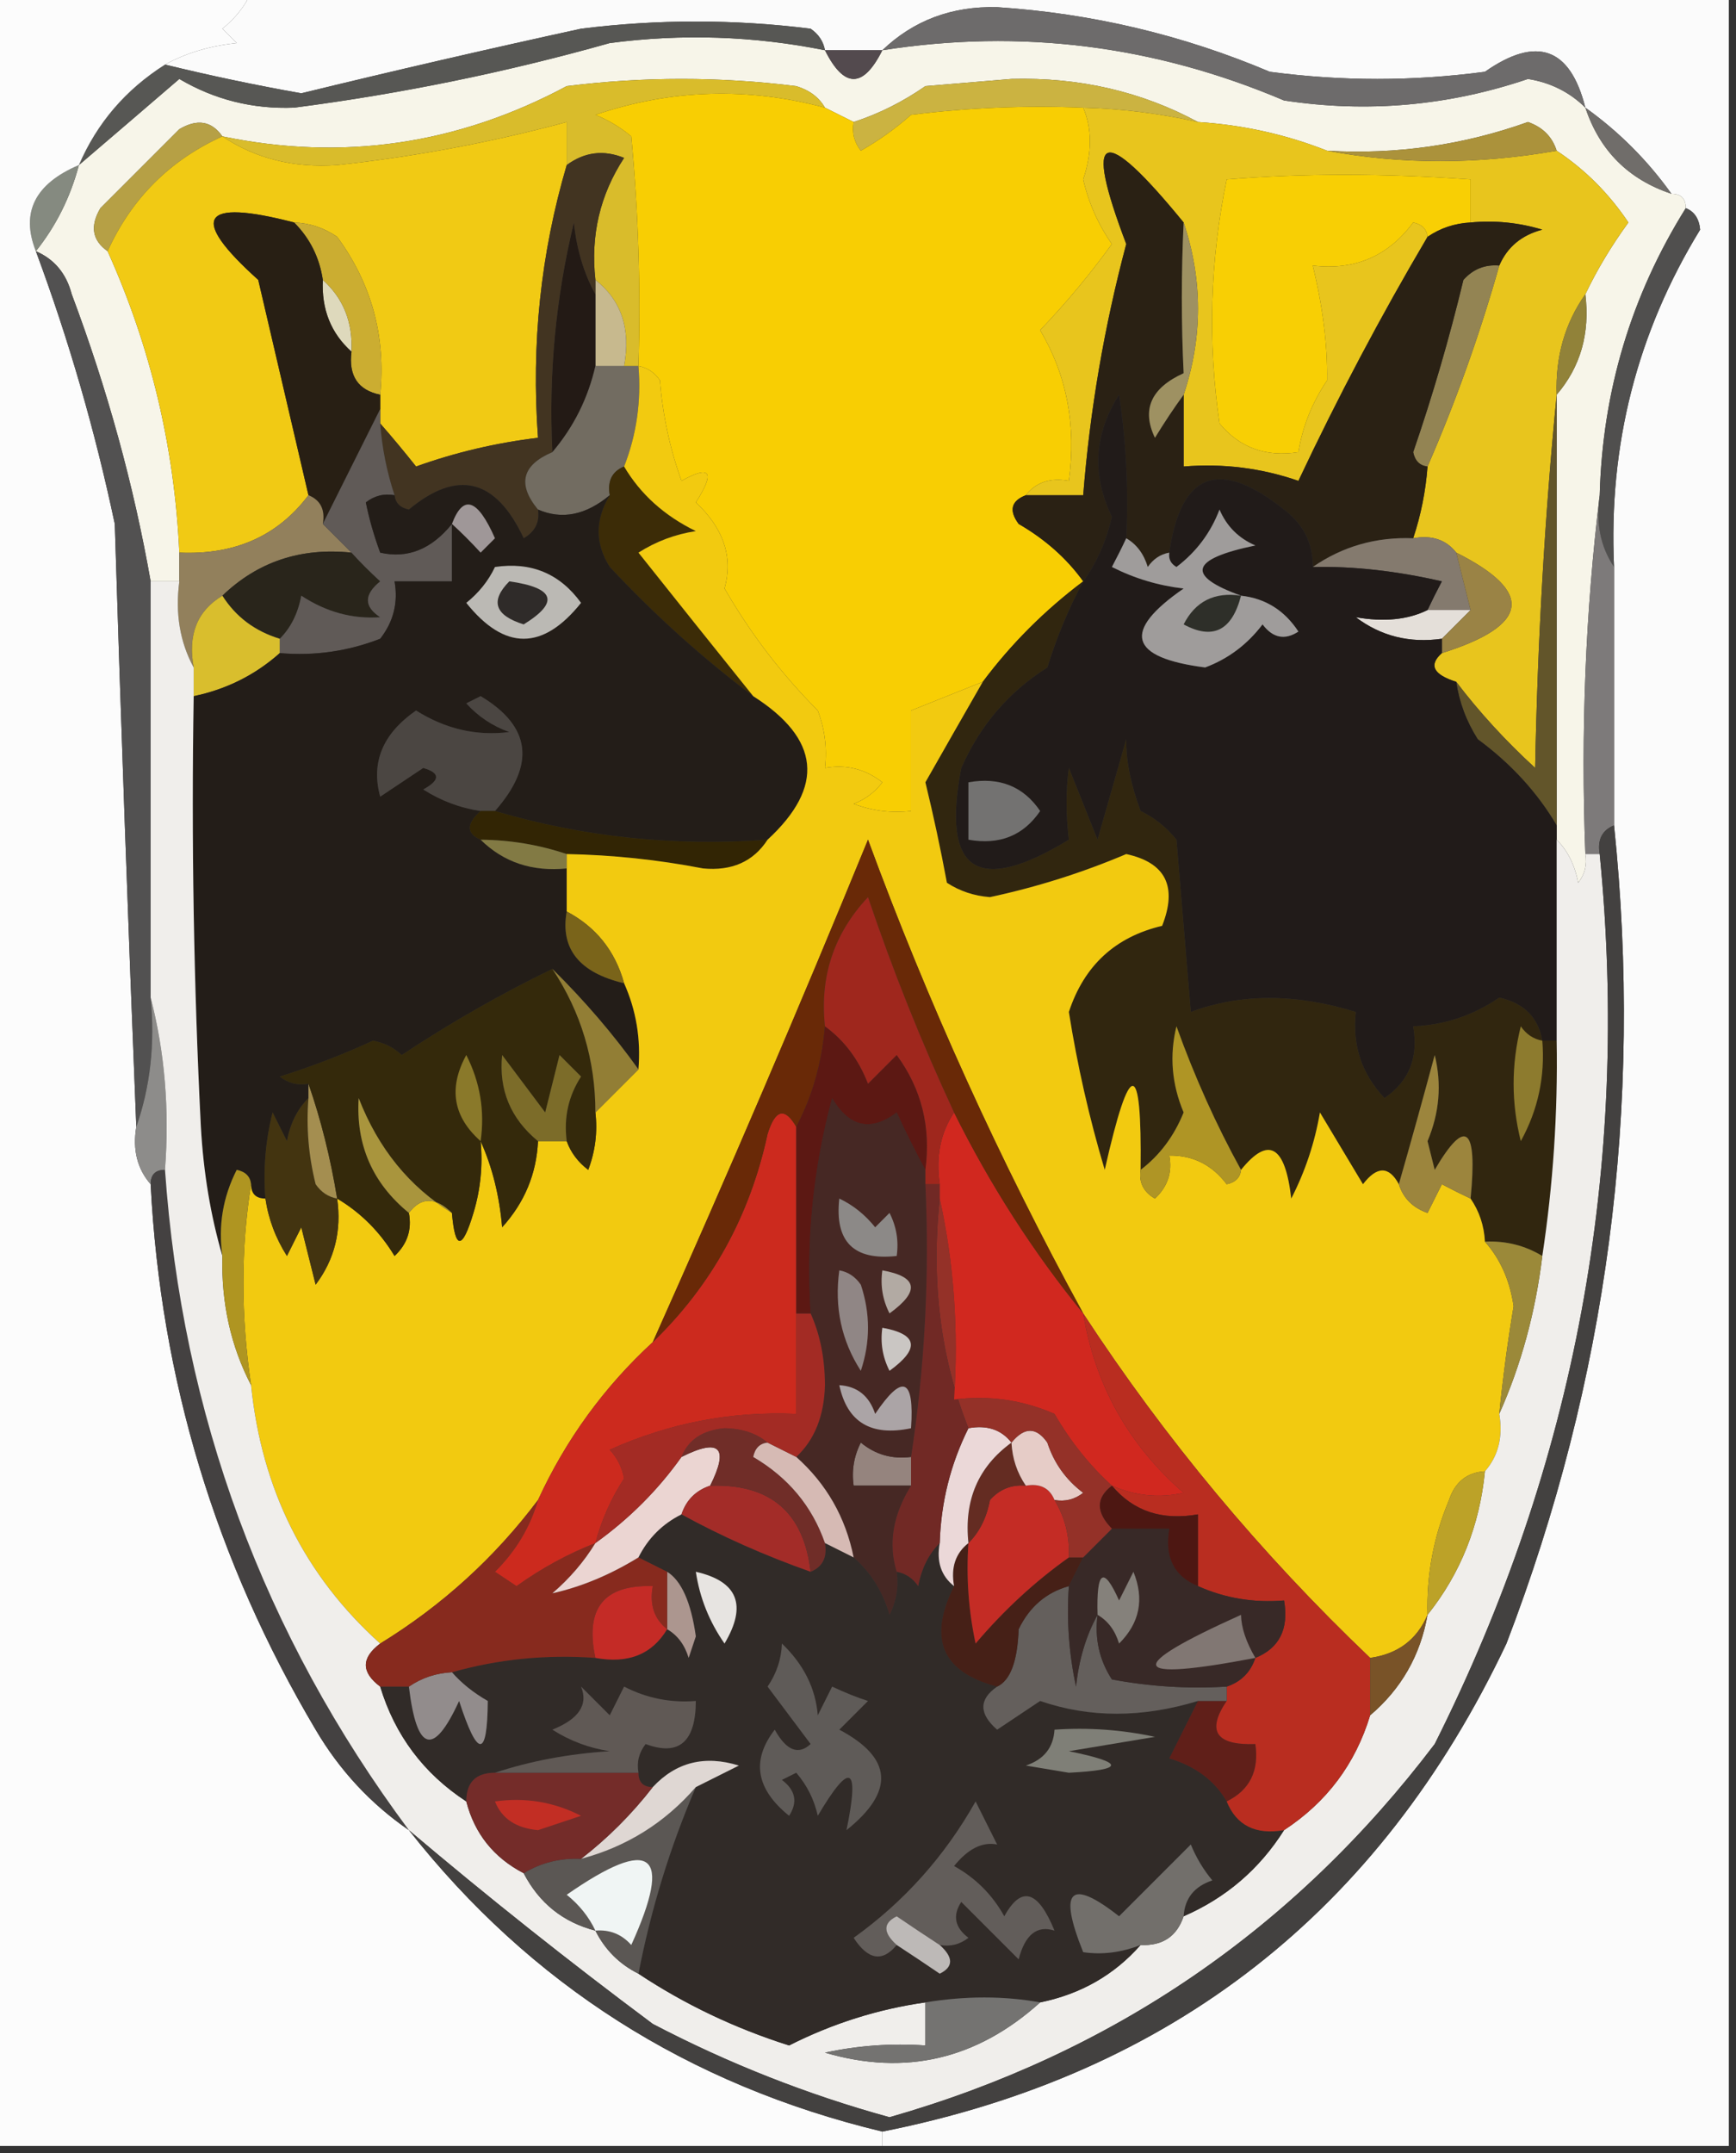 <?xml version="1.0" encoding="UTF-8"?>
<!DOCTYPE svg PUBLIC "-//W3C//DTD SVG 1.1//EN" "http://www.w3.org/Graphics/SVG/1.1/DTD/svg11.dtd">
<svg xmlns="http://www.w3.org/2000/svg" version="1.1" width="121px" height="150px" style="shape-rendering:geometricPrecision; text-rendering:geometricPrecision; image-rendering:optimizeQuality; fill-rule:evenodd; clip-rule:evenodd" xmlns:xlink="http://www.w3.org/1999/xlink">
<rect width="100%" height="100%" fill="#333333" stroke="none"/>
<g><path style="opacity:1" fill="#fbfbfb" d="M 17.5,-0.5 C 51.833,-0.5 86.167,-0.5 120.5,-0.5C 120.5,49.5 120.5,99.5 120.5,149.5C 100.833,149.5 81.167,149.5 61.5,149.5C 61.5,149.167 61.5,148.833 61.5,148.5C 81.661,144.493 96.161,133.16 105,114.5C 112.035,96.151 114.535,77.151 112.5,57.5C 112.5,51.5 112.5,45.5 112.5,39.5C 112.106,31.004 114.106,23.171 118.5,16C 118.43,15.235 118.097,14.735 117.5,14.5C 117.5,13.833 117.167,13.5 116.5,13.5C 114.833,11.167 112.833,9.167 110.5,7.5C 109.442,3.309 107.109,2.476 103.5,5C 98.5,5.667 93.5,5.667 88.5,5C 82.432,2.432 76.099,0.932 69.5,0.5C 66.342,0.421 63.675,1.421 61.5,3.5C 60.167,3.5 58.833,3.5 57.5,3.5C 57.389,2.883 57.056,2.383 56.5,2C 51.167,1.333 45.833,1.333 40.5,2C 33.974,3.423 27.474,4.923 21,6.5C 17.8,5.932 14.633,5.265 11.5,4.5C 12.952,3.698 14.618,3.198 16.5,3C 16.167,2.667 15.833,2.333 15.5,2C 16.381,1.292 17.047,0.458 17.5,-0.5 Z"/></g>
<g><path style="opacity:1" fill="#f7f5e9" d="M 57.5,3.5 C 58.833,6.167 60.167,6.167 61.5,3.5C 71.127,1.989 80.46,3.156 89.5,7C 95.296,7.878 100.963,7.378 106.5,5.5C 108.073,5.752 109.406,6.418 110.5,7.5C 111.5,10.5 113.5,12.5 116.5,13.5C 117.167,13.5 117.5,13.833 117.5,14.5C 113.694,20.587 111.694,27.254 111.5,34.5C 110.507,42.65 110.174,50.983 110.5,59.5C 110.631,60.239 110.464,60.906 110,61.5C 109.768,60.263 109.268,59.263 108.5,58.5C 108.5,58.167 108.5,57.833 108.5,57.5C 108.5,47.5 108.5,37.5 108.5,27.5C 110.163,25.561 110.829,23.228 110.5,20.5C 111.304,18.811 112.304,17.145 113.5,15.5C 112.145,13.479 110.479,11.812 108.5,10.5C 108.189,9.522 107.522,8.855 106.5,8.5C 101.98,10.114 97.313,10.78 92.5,10.5C 89.63,9.366 86.63,8.7 83.5,8.5C 79.562,6.375 75.228,5.375 70.5,5.5C 68.5,5.667 66.5,5.833 64.5,6C 62.922,7.095 61.255,7.928 59.5,8.5C 58.833,8.167 58.167,7.833 57.5,7.5C 57.083,6.778 56.416,6.278 55.5,6C 50.167,5.333 44.833,5.333 39.5,6C 31.887,10.073 23.887,11.24 15.5,9.5C 14.749,8.427 13.749,8.26 12.5,9C 10.667,10.833 8.833,12.667 7,14.5C 6.26,15.749 6.427,16.749 7.5,17.5C 10.498,24.154 12.164,31.154 12.5,38.5C 12.5,39.167 12.5,39.833 12.5,40.5C 11.833,40.5 11.167,40.5 10.5,40.5C 9.321,33.796 7.487,27.129 5,20.5C 4.623,19.058 3.79,18.058 2.5,17.5C 3.904,15.745 4.904,13.745 5.5,11.5C 7.814,9.523 10.147,7.523 12.5,5.5C 14.956,6.948 17.622,7.614 20.5,7.5C 27.942,6.537 35.276,5.037 42.5,3C 47.537,2.337 52.537,2.504 57.5,3.5 Z"/></g>
<g><path style="opacity:1" fill="#534a4e" d="M 57.5,3.5 C 58.833,3.5 60.167,3.5 61.5,3.5C 60.167,6.167 58.833,6.167 57.5,3.5 Z"/></g>
<g><path style="opacity:1" fill="#cbb341" d="M 83.5,8.5 C 80.873,7.908 78.206,7.575 75.5,7.5C 71.486,7.334 67.486,7.501 63.5,8C 62.421,8.956 61.255,9.789 60,10.5C 59.536,9.906 59.369,9.239 59.5,8.5C 61.255,7.928 62.922,7.095 64.5,6C 66.5,5.833 68.5,5.667 70.5,5.5C 75.228,5.375 79.562,6.375 83.5,8.5 Z"/></g>
<g><path style="opacity:1" fill="#6d6b6b" d="M 110.5,7.5 C 109.406,6.418 108.073,5.752 106.5,5.5C 100.963,7.378 95.296,7.878 89.5,7C 80.46,3.156 71.127,1.989 61.5,3.5C 63.675,1.421 66.342,0.421 69.5,0.5C 76.099,0.932 82.432,2.432 88.5,5C 93.5,5.667 98.5,5.667 103.5,5C 107.109,2.476 109.442,3.309 110.5,7.5 Z"/></g>
<g><path style="opacity:1" fill="#575754" d="M 57.5,3.5 C 52.537,2.504 47.537,2.337 42.5,3C 35.276,5.037 27.942,6.537 20.5,7.5C 17.622,7.614 14.956,6.948 12.5,5.5C 10.147,7.523 7.814,9.523 5.5,11.5C 6.757,8.573 8.757,6.239 11.5,4.5C 14.633,5.265 17.8,5.932 21,6.5C 27.474,4.923 33.974,3.423 40.5,2C 45.833,1.333 51.167,1.333 56.5,2C 57.056,2.383 57.389,2.883 57.5,3.5 Z"/></g>
<g><path style="opacity:1" fill="#d9bc2b" d="M 57.5,7.5 C 52.088,6.05 46.755,6.217 41.5,8C 42.416,8.374 43.25,8.874 44,9.5C 44.499,14.823 44.666,20.156 44.5,25.5C 44.167,25.5 43.833,25.5 43.5,25.5C 43.975,22.918 43.308,20.918 41.5,19.5C 41.154,16.398 41.821,13.565 43.5,11C 42.072,10.421 40.738,10.588 39.5,11.5C 39.5,10.5 39.5,9.5 39.5,8.5C 34.253,9.915 28.919,10.915 23.5,11.5C 20.473,11.713 17.807,11.047 15.5,9.5C 23.887,11.24 31.887,10.073 39.5,6C 44.833,5.333 50.167,5.333 55.5,6C 56.416,6.278 57.083,6.778 57.5,7.5 Z"/></g>
<g><path style="opacity:1" fill="#706d6a" d="M 110.5,7.5 C 112.833,9.167 114.833,11.167 116.5,13.5C 113.5,12.5 111.5,10.5 110.5,7.5 Z"/></g>
<g><path style="opacity:1" fill="#f8ce03" d="M 57.5,7.5 C 58.167,7.833 58.833,8.167 59.5,8.5C 59.369,9.239 59.536,9.906 60,10.5C 61.255,9.789 62.421,8.956 63.5,8C 67.486,7.501 71.486,7.334 75.5,7.5C 76.123,8.965 76.123,10.631 75.5,12.5C 75.878,14.135 76.544,15.635 77.5,17C 75.992,19.089 74.325,21.089 72.5,23C 74.362,26.149 75.029,29.649 74.5,33.5C 73.209,33.263 72.209,33.596 71.5,34.5C 70.475,34.897 70.308,35.563 71,36.5C 72.859,37.579 74.359,38.912 75.5,40.5C 72.806,42.527 70.473,44.861 68.5,47.5C 66.833,48.167 65.167,48.833 63.5,49.5C 63.5,51.833 63.5,54.167 63.5,56.5C 62.127,56.657 60.793,56.49 59.5,56C 60.308,55.692 60.975,55.192 61.5,54.5C 60.311,53.571 58.978,53.238 57.5,53.5C 57.657,52.127 57.49,50.793 57,49.5C 54.481,46.975 52.315,44.142 50.5,41C 51.108,38.816 50.441,36.816 48.5,35C 49.863,32.871 49.529,32.371 47.5,33.5C 46.686,31.234 46.186,28.901 46,26.5C 45.617,25.944 45.117,25.611 44.5,25.5C 44.666,20.156 44.499,14.823 44,9.5C 43.25,8.874 42.416,8.374 41.5,8C 46.755,6.217 52.088,6.05 57.5,7.5 Z"/></g>
<g><path style="opacity:1" fill="#e8c51d" d="M 75.5,7.5 C 78.206,7.575 80.873,7.908 83.5,8.5C 86.63,8.7 89.63,9.366 92.5,10.5C 97.67,11.466 103.003,11.466 108.5,10.5C 110.479,11.812 112.145,13.479 113.5,15.5C 112.304,17.145 111.304,18.811 110.5,20.5C 109.076,22.515 108.41,24.848 108.5,27.5C 107.67,35.99 107.17,44.657 107,53.5C 104.932,51.604 103.099,49.604 101.5,47.5C 99.895,46.994 99.561,46.327 100.5,45.5C 106.62,43.571 106.954,41.238 101.5,38.5C 100.791,37.596 99.791,37.263 98.5,37.5C 99.038,35.883 99.371,34.216 99.5,32.5C 101.465,27.991 103.132,23.324 104.5,18.5C 105.058,17.21 106.058,16.377 107.5,16C 105.866,15.507 104.199,15.34 102.5,15.5C 102.5,14.5 102.5,13.5 102.5,12.5C 96.465,12.069 90.799,12.069 85.5,12.5C 84.337,18.137 84.17,23.804 85,29.5C 86.401,31.192 88.234,31.859 90.5,31.5C 90.786,29.723 91.453,28.056 92.5,26.5C 92.531,24.008 92.198,21.342 91.5,18.5C 94.421,18.854 96.754,17.854 98.5,15.5C 99.107,15.624 99.44,15.957 99.5,16.5C 96.243,22.013 93.243,27.68 90.5,33.5C 87.916,32.607 85.249,32.274 82.5,32.5C 82.5,30.833 82.5,29.167 82.5,27.5C 83.833,23.5 83.833,19.5 82.5,15.5C 76.803,8.537 75.47,9.037 78.5,17C 76.967,22.758 75.967,28.591 75.5,34.5C 74.167,34.5 72.833,34.5 71.5,34.5C 72.209,33.596 73.209,33.263 74.5,33.5C 75.029,29.649 74.362,26.149 72.5,23C 74.325,21.089 75.992,19.089 77.5,17C 76.544,15.635 75.878,14.135 75.5,12.5C 76.123,10.631 76.123,8.965 75.5,7.5 Z"/></g>
<g><path style="opacity:1" fill="#ab923b" d="M 108.5,10.5 C 103.003,11.466 97.67,11.466 92.5,10.5C 97.313,10.78 101.98,10.114 106.5,8.5C 107.522,8.855 108.189,9.522 108.5,10.5 Z"/></g>
<g><path style="opacity:1" fill="#b6a045" d="M 15.5,9.5 C 11.833,11.167 9.167,13.833 7.5,17.5C 6.427,16.749 6.26,15.749 7,14.5C 8.833,12.667 10.667,10.833 12.5,9C 13.749,8.26 14.749,8.427 15.5,9.5 Z"/></g>
<g><path style="opacity:1" fill="#858a80" d="M 5.5,11.5 C 4.904,13.745 3.904,15.745 2.5,17.5C 1.431,14.804 2.431,12.804 5.5,11.5 Z"/></g>
<g><path style="opacity:1" fill="#fcfcfc" d="M -0.5,-0.5 C 5.5,-0.5 11.5,-0.5 17.5,-0.5C 17.047,0.458 16.381,1.292 15.5,2C 15.833,2.333 16.167,2.667 16.5,3C 14.618,3.198 12.952,3.698 11.5,4.5C 8.757,6.239 6.757,8.573 5.5,11.5C 2.431,12.804 1.431,14.804 2.5,17.5C 4.794,23.673 6.628,30.006 8,36.5C 8.434,50.506 8.934,64.506 9.5,78.5C 9.232,80.099 9.566,81.432 10.5,82.5C 11.195,96.088 15.029,108.755 22,120.5C 23.666,123.331 25.832,125.664 28.5,127.5C 36.971,138.249 47.971,145.249 61.5,148.5C 61.5,148.833 61.5,149.167 61.5,149.5C 40.833,149.5 20.167,149.5 -0.5,149.5C -0.5,99.5 -0.5,49.5 -0.5,-0.5 Z"/></g>
<g><path style="opacity:1" fill="#c7b98e" d="M 41.5,19.5 C 43.308,20.918 43.975,22.918 43.5,25.5C 42.833,25.5 42.167,25.5 41.5,25.5C 41.5,23.833 41.5,22.167 41.5,20.5C 41.5,20.167 41.5,19.833 41.5,19.5 Z"/></g>
<g><path style="opacity:1" fill="#231a15" d="M 41.5,20.5 C 41.5,22.167 41.5,23.833 41.5,25.5C 40.985,27.751 39.985,29.751 38.5,31.5C 38.229,26.087 38.729,20.754 40,15.5C 40.198,17.382 40.698,19.048 41.5,20.5 Z"/></g>
<g><path style="opacity:1" fill="#f1ca14" d="M 39.5,11.5 C 37.688,17.652 37.021,23.985 37.5,30.5C 34.572,30.852 31.738,31.518 29,32.5C 28.148,31.429 27.315,30.429 26.5,29.5C 26.5,29.167 26.5,28.833 26.5,28.5C 26.5,28.167 26.5,27.833 26.5,27.5C 26.901,23.436 25.901,19.769 23.5,16.5C 22.583,15.873 21.583,15.539 20.5,15.5C 13.986,13.811 13.153,15.144 18,19.5C 19.168,24.512 20.335,29.512 21.5,34.5C 19.36,37.341 16.36,38.674 12.5,38.5C 12.164,31.154 10.498,24.154 7.5,17.5C 9.167,13.833 11.833,11.167 15.5,9.5C 17.807,11.047 20.473,11.713 23.5,11.5C 28.919,10.915 34.253,9.915 39.5,8.5C 39.5,9.5 39.5,10.5 39.5,11.5 Z"/></g>
<g><path style="opacity:1" fill="#ded9bc" d="M 22.5,19.5 C 23.931,20.78 24.598,22.447 24.5,24.5C 23.069,23.22 22.402,21.553 22.5,19.5 Z"/></g>
<g><path style="opacity:1" fill="#cbad31" d="M 20.5,15.5 C 21.583,15.539 22.583,15.873 23.5,16.5C 25.901,19.769 26.901,23.436 26.5,27.5C 24.952,27.179 24.285,26.179 24.5,24.5C 24.598,22.447 23.931,20.78 22.5,19.5C 22.267,17.938 21.601,16.605 20.5,15.5 Z"/></g>
<g><path style="opacity:1" fill="#938453" d="M 104.5,18.5 C 103.132,23.324 101.465,27.991 99.5,32.5C 98.957,32.44 98.624,32.107 98.5,31.5C 99.855,27.56 101.022,23.56 102,19.5C 102.671,18.748 103.504,18.414 104.5,18.5 Z"/></g>
<g><path style="opacity:1" fill="#504f4e" d="M 117.5,14.5 C 118.097,14.735 118.43,15.235 118.5,16C 114.106,23.171 112.106,31.004 112.5,39.5C 111.549,38.081 111.216,36.415 111.5,34.5C 111.694,27.254 113.694,20.587 117.5,14.5 Z"/></g>
<g><path style="opacity:1" fill="#f8cf04" d="M 102.5,15.5 C 101.391,15.557 100.391,15.89 99.5,16.5C 99.44,15.957 99.107,15.624 98.5,15.5C 96.754,17.854 94.421,18.854 91.5,18.5C 92.198,21.342 92.531,24.008 92.5,26.5C 91.453,28.056 90.786,29.723 90.5,31.5C 88.234,31.859 86.401,31.192 85,29.5C 84.17,23.804 84.337,18.137 85.5,12.5C 90.799,12.069 96.465,12.069 102.5,12.5C 102.5,13.5 102.5,14.5 102.5,15.5 Z"/></g>
<g><path style="opacity:1" fill="#918239" d="M 110.5,20.5 C 110.829,23.228 110.163,25.561 108.5,27.5C 108.41,24.848 109.076,22.515 110.5,20.5 Z"/></g>
<g><path style="opacity:1" fill="#281f14" d="M 20.5,15.5 C 21.601,16.605 22.267,17.938 22.5,19.5C 22.402,21.553 23.069,23.22 24.5,24.5C 24.285,26.179 24.952,27.179 26.5,27.5C 26.5,27.833 26.5,28.167 26.5,28.5C 25.167,31.167 23.833,33.833 22.5,36.5C 22.672,35.508 22.338,34.842 21.5,34.5C 20.335,29.512 19.168,24.512 18,19.5C 13.153,15.144 13.986,13.811 20.5,15.5 Z"/></g>
<g><path style="opacity:1" fill="#2a2114" d="M 82.5,15.5 C 82.331,18.993 82.331,22.493 82.5,26C 80.224,27.03 79.557,28.53 80.5,30.5C 81.176,29.398 81.842,28.398 82.5,27.5C 82.5,29.167 82.5,30.833 82.5,32.5C 85.249,32.274 87.916,32.607 90.5,33.5C 93.243,27.68 96.243,22.013 99.5,16.5C 100.391,15.89 101.391,15.557 102.5,15.5C 104.199,15.34 105.866,15.507 107.5,16C 106.058,16.377 105.058,17.21 104.5,18.5C 103.504,18.414 102.671,18.748 102,19.5C 101.022,23.56 99.855,27.56 98.5,31.5C 98.624,32.107 98.957,32.44 99.5,32.5C 99.371,34.216 99.038,35.883 98.5,37.5C 95.921,37.394 93.588,38.06 91.5,39.5C 91.52,37.857 90.853,36.524 89.5,35.5C 84.968,31.9 82.301,32.9 81.5,38.5C 80.883,38.611 80.383,38.944 80,39.5C 79.722,38.584 79.222,37.917 78.5,37.5C 78.665,34.15 78.498,30.817 78,27.5C 76.252,30.239 76.086,33.073 77.5,36C 77.101,37.727 76.434,39.227 75.5,40.5C 74.359,38.912 72.859,37.579 71,36.5C 70.308,35.563 70.475,34.897 71.5,34.5C 72.833,34.5 74.167,34.5 75.5,34.5C 75.967,28.591 76.967,22.758 78.5,17C 75.47,9.037 76.803,8.537 82.5,15.5 Z"/></g>
<g><path style="opacity:1" fill="#9e9162" d="M 82.5,15.5 C 83.833,19.5 83.833,23.5 82.5,27.5C 81.842,28.398 81.176,29.398 80.5,30.5C 79.557,28.53 80.224,27.03 82.5,26C 82.331,22.493 82.331,18.993 82.5,15.5 Z"/></g>
<g><path style="opacity:1" fill="#423421" d="M 41.5,19.5 C 41.5,19.833 41.5,20.167 41.5,20.5C 40.698,19.048 40.198,17.382 40,15.5C 38.729,20.754 38.229,26.087 38.5,31.5C 36.38,32.403 36.046,33.737 37.5,35.5C 37.631,36.376 37.297,37.043 36.5,37.5C 34.558,33.347 31.891,32.68 28.5,35.5C 27.893,35.376 27.56,35.043 27.5,34.5C 26.962,32.883 26.629,31.216 26.5,29.5C 27.315,30.429 28.148,31.429 29,32.5C 31.738,31.518 34.572,30.852 37.5,30.5C 37.021,23.985 37.688,17.652 39.5,11.5C 40.738,10.588 42.072,10.421 43.5,11C 41.821,13.565 41.154,16.398 41.5,19.5 Z"/></g>
<g><path style="opacity:1" fill="#726c61" d="M 41.5,25.5 C 42.167,25.5 42.833,25.5 43.5,25.5C 43.833,25.5 44.167,25.5 44.5,25.5C 44.702,27.95 44.369,30.283 43.5,32.5C 42.662,32.842 42.328,33.508 42.5,34.5C 40.831,35.89 39.164,36.223 37.5,35.5C 36.046,33.737 36.38,32.403 38.5,31.5C 39.985,29.751 40.985,27.751 41.5,25.5 Z"/></g>
<g><path style="opacity:1" fill="#3c2c07" d="M 43.5,32.5 C 44.642,34.433 46.308,35.933 48.5,37C 47.062,37.219 45.729,37.719 44.5,38.5C 47.175,41.864 49.842,45.197 52.5,48.5C 48.973,45.857 45.64,42.857 42.5,39.5C 41.465,37.872 41.465,36.205 42.5,34.5C 42.328,33.508 42.662,32.842 43.5,32.5 Z"/></g>
<g><path style="opacity:1" fill="#847a6e" d="M 98.5,37.5 C 99.791,37.263 100.791,37.596 101.5,38.5C 101.833,39.833 102.167,41.167 102.5,42.5C 101.5,42.5 100.5,42.5 99.5,42.5C 99.804,41.85 100.137,41.184 100.5,40.5C 97.318,39.772 94.318,39.439 91.5,39.5C 93.588,38.06 95.921,37.394 98.5,37.5 Z"/></g>
<g><path style="opacity:1" fill="#92805c" d="M 21.5,34.5 C 22.338,34.842 22.672,35.508 22.5,36.5C 23.167,37.167 23.833,37.833 24.5,38.5C 20.965,38.132 17.965,39.132 15.5,41.5C 13.744,42.552 13.077,44.219 13.5,46.5C 12.539,44.735 12.205,42.735 12.5,40.5C 12.5,39.833 12.5,39.167 12.5,38.5C 16.36,38.674 19.36,37.341 21.5,34.5 Z"/></g>
<g><path style="opacity:1" fill="#29251b" d="M 24.5,38.5 C 25.091,39.151 25.757,39.818 26.5,40.5C 25.36,41.425 25.36,42.259 26.5,43C 24.568,43.138 22.734,42.638 21,41.5C 20.768,42.737 20.268,43.737 19.5,44.5C 17.77,43.974 16.436,42.974 15.5,41.5C 17.965,39.132 20.965,38.132 24.5,38.5 Z"/></g>
<g><path style="opacity:1" fill="#d9be2d" d="M 15.5,41.5 C 16.436,42.974 17.77,43.974 19.5,44.5C 19.5,44.833 19.5,45.167 19.5,45.5C 17.784,47.025 15.784,48.025 13.5,48.5C 13.5,47.833 13.5,47.167 13.5,46.5C 13.077,44.219 13.744,42.552 15.5,41.5 Z"/></g>
<g><path style="opacity:1" fill="#605a57" d="M 26.5,28.5 C 26.5,28.833 26.5,29.167 26.5,29.5C 26.629,31.216 26.962,32.883 27.5,34.5C 26.761,34.369 26.094,34.536 25.5,35C 25.727,36.135 26.06,37.302 26.5,38.5C 28.403,38.935 30.069,38.268 31.5,36.5C 31.5,37.833 31.5,39.167 31.5,40.5C 30.167,40.5 28.833,40.5 27.5,40.5C 27.762,41.978 27.429,43.311 26.5,44.5C 24.253,45.374 21.92,45.708 19.5,45.5C 19.5,45.167 19.5,44.833 19.5,44.5C 20.268,43.737 20.768,42.737 21,41.5C 22.734,42.638 24.568,43.138 26.5,43C 25.36,42.259 25.36,41.425 26.5,40.5C 25.757,39.818 25.091,39.151 24.5,38.5C 23.833,37.833 23.167,37.167 22.5,36.5C 23.833,33.833 25.167,31.167 26.5,28.5 Z"/></g>
<g><path style="opacity:1" fill="#e4dfd9" d="M 99.5,42.5 C 100.5,42.5 101.5,42.5 102.5,42.5C 101.833,43.167 101.167,43.833 100.5,44.5C 98.249,44.819 96.249,44.319 94.5,43C 96.457,43.343 98.124,43.177 99.5,42.5 Z"/></g>
<g><path style="opacity:1" fill="#9a8345" d="M 101.5,38.5 C 106.954,41.238 106.62,43.571 100.5,45.5C 100.5,45.167 100.5,44.833 100.5,44.5C 101.167,43.833 101.833,43.167 102.5,42.5C 102.167,41.167 101.833,39.833 101.5,38.5 Z"/></g>
<g><path style="opacity:1" fill="#231d18" d="M 37.5,35.5 C 39.164,36.223 40.831,35.89 42.5,34.5C 41.465,36.205 41.465,37.872 42.5,39.5C 45.64,42.857 48.973,45.857 52.5,48.5C 57.167,51.474 57.501,54.807 53.5,58.5C 46.985,58.979 40.652,58.312 34.5,56.5C 37.346,53.265 37.013,50.599 33.5,48.5C 33.167,48.667 32.833,48.833 32.5,49C 33.328,49.915 34.328,50.581 35.5,51C 33.217,51.291 31.05,50.791 29,49.5C 26.679,51.11 25.846,53.11 26.5,55.5C 27.5,54.833 28.5,54.167 29.5,53.5C 30.696,53.846 30.696,54.346 29.5,55C 30.745,55.791 32.078,56.291 33.5,56.5C 32.494,57.396 32.494,58.062 33.5,58.5C 35.102,60.074 37.102,60.741 39.5,60.5C 39.5,61.5 39.5,62.5 39.5,63.5C 39.04,66.095 40.374,67.761 43.5,68.5C 44.341,70.379 44.675,72.379 44.5,74.5C 42.757,72.062 40.757,69.729 38.5,67.5C 34.906,69.245 31.406,71.245 28,73.5C 27.439,72.978 26.772,72.645 26,72.5C 23.889,73.472 21.722,74.305 19.5,75C 20.094,75.464 20.761,75.631 21.5,75.5C 21.5,75.833 21.5,76.167 21.5,76.5C 20.732,77.263 20.232,78.263 20,79.5C 19.667,78.833 19.333,78.167 19,77.5C 18.505,79.473 18.338,81.473 18.5,83.5C 17.833,83.5 17.5,83.167 17.5,82.5C 17.44,81.957 17.107,81.624 16.5,81.5C 15.534,83.396 15.201,85.396 15.5,87.5C 14.681,84.695 14.181,81.695 14,78.5C 13.5,68.506 13.334,58.506 13.5,48.5C 15.784,48.025 17.784,47.025 19.5,45.5C 21.92,45.708 24.253,45.374 26.5,44.5C 27.429,43.311 27.762,41.978 27.5,40.5C 28.833,40.5 30.167,40.5 31.5,40.5C 31.5,39.167 31.5,37.833 31.5,36.5C 30.069,38.268 28.403,38.935 26.5,38.5C 26.06,37.302 25.727,36.135 25.5,35C 26.094,34.536 26.761,34.369 27.5,34.5C 27.56,35.043 27.893,35.376 28.5,35.5C 31.891,32.68 34.558,33.347 36.5,37.5C 37.297,37.043 37.631,36.376 37.5,35.5 Z"/></g>
<g><path style="opacity:1" fill="#bbb9b4" d="M 34.5,39.5 C 37.022,39.128 39.022,39.961 40.5,42C 37.833,45.333 35.167,45.333 32.5,42C 33.38,41.292 34.047,40.458 34.5,39.5 Z"/></g>
<g><path style="opacity:1" fill="#2f2b29" d="M 35.5,40.5 C 38.674,40.952 39.008,41.952 36.5,43.5C 34.481,42.867 34.147,41.867 35.5,40.5 Z"/></g>
<g><path style="opacity:1" fill="#9f9798" d="M 31.5,36.5 C 32.285,34.408 33.285,34.741 34.5,37.5C 34.167,37.833 33.833,38.167 33.5,38.5C 32.818,37.757 32.151,37.091 31.5,36.5 Z"/></g>
<g><path style="opacity:1" fill="#4b4642" d="M 34.5,56.5 C 34.167,56.5 33.833,56.5 33.5,56.5C 32.078,56.291 30.745,55.791 29.5,55C 30.696,54.346 30.696,53.846 29.5,53.5C 28.5,54.167 27.5,54.833 26.5,55.5C 25.846,53.11 26.679,51.11 29,49.5C 31.05,50.791 33.217,51.291 35.5,51C 34.328,50.581 33.328,49.915 32.5,49C 32.833,48.833 33.167,48.667 33.5,48.5C 37.013,50.599 37.346,53.265 34.5,56.5 Z"/></g>
<g><path style="opacity:1" fill="#62552a" d="M 108.5,27.5 C 108.5,37.5 108.5,47.5 108.5,57.5C 107.142,55.199 105.309,53.199 103,51.5C 102.209,50.255 101.709,48.922 101.5,47.5C 103.099,49.604 104.932,51.604 107,53.5C 107.17,44.657 107.67,35.99 108.5,27.5 Z"/></g>
<g><path style="opacity:1" fill="#7d7a7a" d="M 111.5,34.5 C 111.216,36.415 111.549,38.081 112.5,39.5C 112.5,45.5 112.5,51.5 112.5,57.5C 111.662,57.842 111.328,58.508 111.5,59.5C 111.167,59.5 110.833,59.5 110.5,59.5C 110.174,50.983 110.507,42.65 111.5,34.5 Z"/></g>
<g><path style="opacity:1" fill="#525151" d="M 2.5,17.5 C 3.79,18.058 4.623,19.058 5,20.5C 7.487,27.129 9.321,33.796 10.5,40.5C 10.5,50.167 10.5,59.833 10.5,69.5C 10.81,72.713 10.477,75.713 9.5,78.5C 8.934,64.506 8.434,50.506 8,36.5C 6.628,30.006 4.794,23.673 2.5,17.5 Z"/></g>
<g><path style="opacity:1" fill="#322504" d="M 33.5,56.5 C 33.833,56.5 34.167,56.5 34.5,56.5C 40.652,58.312 46.985,58.979 53.5,58.5C 52.508,60.026 51.008,60.693 49,60.5C 45.857,59.893 42.691,59.559 39.5,59.5C 37.565,58.85 35.565,58.517 33.5,58.5C 32.494,58.062 32.494,57.396 33.5,56.5 Z"/></g>
<g><path style="opacity:1" fill="#211b19" d="M 78.5,37.5 C 78.196,38.15 77.863,38.816 77.5,39.5C 79.078,40.298 80.744,40.798 82.5,41C 78.182,43.983 78.682,45.817 84,46.5C 85.605,45.899 86.938,44.899 88,43.5C 88.718,44.451 89.551,44.617 90.5,44C 89.529,42.519 88.196,41.685 86.5,41.5C 82.622,40.106 82.955,38.939 87.5,38C 86.333,37.5 85.5,36.667 85,35.5C 84.385,37.116 83.385,38.45 82,39.5C 81.601,39.272 81.435,38.938 81.5,38.5C 82.301,32.9 84.968,31.9 89.5,35.5C 90.853,36.524 91.52,37.857 91.5,39.5C 94.318,39.439 97.318,39.772 100.5,40.5C 100.137,41.184 99.804,41.85 99.5,42.5C 98.124,43.177 96.457,43.343 94.5,43C 96.249,44.319 98.249,44.819 100.5,44.5C 100.5,44.833 100.5,45.167 100.5,45.5C 99.561,46.327 99.895,46.994 101.5,47.5C 101.709,48.922 102.209,50.255 103,51.5C 105.309,53.199 107.142,55.199 108.5,57.5C 108.5,57.833 108.5,58.167 108.5,58.5C 108.5,63.167 108.5,67.833 108.5,72.5C 108.167,72.5 107.833,72.5 107.5,72.5C 107.213,70.879 106.213,69.879 104.5,69.5C 102.677,70.747 100.677,71.414 98.5,71.5C 98.884,73.665 98.217,75.332 96.5,76.5C 94.914,74.827 94.247,72.827 94.5,70.5C 90.303,69.206 86.47,69.206 83,70.5C 82.667,66.5 82.333,62.5 82,58.5C 81.311,57.643 80.478,56.977 79.5,56.5C 78.811,54.662 78.478,52.995 78.5,51.5C 77.833,53.833 77.167,56.167 76.5,58.5C 75.833,56.833 75.167,55.167 74.5,53.5C 74.289,55.044 74.289,56.71 74.5,58.5C 68.112,62.395 65.612,60.729 67,53.5C 68.31,50.527 70.31,48.194 73,46.5C 73.655,44.372 74.489,42.372 75.5,40.5C 76.434,39.227 77.101,37.727 77.5,36C 76.086,33.073 76.252,30.239 78,27.5C 78.498,30.817 78.665,34.15 78.5,37.5 Z"/></g>
<g><path style="opacity:1" fill="#9f9c9b" d="M 86.5,41.5 C 88.196,41.685 89.529,42.519 90.5,44C 89.551,44.617 88.718,44.451 88,43.5C 86.938,44.899 85.605,45.899 84,46.5C 78.682,45.817 78.182,43.983 82.5,41C 80.744,40.798 79.078,40.298 77.5,39.5C 77.863,38.816 78.196,38.15 78.5,37.5C 79.222,37.917 79.722,38.584 80,39.5C 80.383,38.944 80.883,38.611 81.5,38.5C 81.435,38.938 81.601,39.272 82,39.5C 83.385,38.45 84.385,37.116 85,35.5C 85.5,36.667 86.333,37.5 87.5,38C 82.955,38.939 82.622,40.106 86.5,41.5 Z"/></g>
<g><path style="opacity:1" fill="#2e2f29" d="M 86.5,41.5 C 85.87,43.935 84.537,44.602 82.5,43.5C 83.32,41.889 84.654,41.222 86.5,41.5 Z"/></g>
<g><path style="opacity:1" fill="#8d8c8a" d="M 10.5,69.5 C 11.483,73.298 11.817,77.298 11.5,81.5C 10.833,81.5 10.5,81.833 10.5,82.5C 9.566,81.432 9.232,80.099 9.5,78.5C 10.477,75.713 10.81,72.713 10.5,69.5 Z"/></g>
<g><path style="opacity:1" fill="#31260f" d="M 75.5,40.5 C 74.489,42.372 73.655,44.372 73,46.5C 70.31,48.194 68.31,50.527 67,53.5C 65.612,60.729 68.112,62.395 74.5,58.5C 74.289,56.71 74.289,55.044 74.5,53.5C 75.167,55.167 75.833,56.833 76.5,58.5C 77.167,56.167 77.833,53.833 78.5,51.5C 78.478,52.995 78.811,54.662 79.5,56.5C 80.478,56.977 81.311,57.643 82,58.5C 82.333,62.5 82.667,66.5 83,70.5C 86.47,69.206 90.303,69.206 94.5,70.5C 94.247,72.827 94.914,74.827 96.5,76.5C 98.217,75.332 98.884,73.665 98.5,71.5C 100.677,71.414 102.677,70.747 104.5,69.5C 106.213,69.879 107.213,70.879 107.5,72.5C 107.833,72.5 108.167,72.5 108.5,72.5C 108.587,77.537 108.254,82.537 107.5,87.5C 106.292,86.766 104.959,86.433 103.5,86.5C 103.443,85.391 103.11,84.391 102.5,83.5C 102.99,78.493 102.157,77.826 100,81.5C 99.833,80.833 99.667,80.167 99.5,79.5C 100.331,77.527 100.498,75.527 100,73.5C 99.159,76.628 98.325,79.628 97.5,82.5C 96.811,81.226 95.977,81.226 95,82.5C 94,80.833 93,79.167 92,77.5C 91.64,79.608 90.973,81.608 90,83.5C 89.578,79.795 88.412,79.128 86.5,81.5C 84.775,78.376 83.275,75.042 82,71.5C 81.502,73.527 81.669,75.527 82.5,77.5C 81.828,79.159 80.828,80.493 79.5,81.5C 79.595,73.704 78.762,73.704 77,81.5C 75.924,77.898 75.091,74.231 74.5,70.5C 75.562,67.27 77.729,65.27 81,64.5C 82.08,61.763 81.246,60.096 78.5,59.5C 75.434,60.8 72.267,61.8 69,62.5C 67.893,62.415 66.893,62.081 66,61.5C 65.564,59.153 65.064,56.819 64.5,54.5C 65.823,52.173 67.156,49.84 68.5,47.5C 70.473,44.861 72.806,42.527 75.5,40.5 Z"/></g>
<g><path style="opacity:1" fill="#737271" d="M 67.5,54.5 C 69.665,54.116 71.332,54.783 72.5,56.5C 71.332,58.217 69.665,58.884 67.5,58.5C 67.5,57.167 67.5,55.833 67.5,54.5 Z"/></g>
<g><path style="opacity:1" fill="#f2ca10" d="M 44.5,25.5 C 45.117,25.611 45.617,25.944 46,26.5C 46.186,28.901 46.686,31.234 47.5,33.5C 49.529,32.371 49.863,32.871 48.5,35C 50.441,36.816 51.108,38.816 50.5,41C 52.315,44.142 54.481,46.975 57,49.5C 57.49,50.793 57.657,52.127 57.5,53.5C 58.978,53.238 60.311,53.571 61.5,54.5C 60.975,55.192 60.308,55.692 59.5,56C 60.793,56.49 62.127,56.657 63.5,56.5C 63.5,54.167 63.5,51.833 63.5,49.5C 65.167,48.833 66.833,48.167 68.5,47.5C 67.156,49.84 65.823,52.173 64.5,54.5C 65.064,56.819 65.564,59.153 66,61.5C 66.893,62.081 67.893,62.415 69,62.5C 72.267,61.8 75.434,60.8 78.5,59.5C 81.246,60.096 82.08,61.763 81,64.5C 77.729,65.27 75.562,67.27 74.5,70.5C 75.091,74.231 75.924,77.898 77,81.5C 78.762,73.704 79.595,73.704 79.5,81.5C 79.369,82.376 79.703,83.043 80.5,83.5C 81.386,82.675 81.719,81.675 81.5,80.5C 83.143,80.48 84.476,81.147 85.5,82.5C 86.107,82.376 86.44,82.043 86.5,81.5C 88.412,79.128 89.578,79.795 90,83.5C 90.973,81.608 91.64,79.608 92,77.5C 93,79.167 94,80.833 95,82.5C 95.977,81.226 96.811,81.226 97.5,82.5C 97.811,83.478 98.478,84.144 99.5,84.5C 99.833,83.833 100.167,83.167 100.5,82.5C 101.183,82.863 101.85,83.196 102.5,83.5C 103.11,84.391 103.443,85.391 103.5,86.5C 104.575,87.713 105.241,89.213 105.5,91C 105.083,93.498 104.749,95.998 104.5,98.5C 104.768,100.099 104.434,101.432 103.5,102.5C 102.25,102.577 101.417,103.244 101,104.5C 99.921,107.063 99.421,109.729 99.5,112.5C 98.764,114.229 97.43,115.229 95.5,115.5C 87.88,108.239 81.214,100.239 75.5,91.5C 69.684,80.868 64.684,69.868 60.5,58.5C 55.706,70.201 50.706,81.868 45.5,93.5C 42.102,96.627 39.435,100.293 37.5,104.5C 34.484,108.515 30.817,111.848 26.5,114.5C 21.239,109.768 18.239,103.768 17.5,96.5C 16.783,91.656 16.783,86.989 17.5,82.5C 17.5,83.167 17.833,83.5 18.5,83.5C 18.709,84.922 19.209,86.255 20,87.5C 20.333,86.833 20.667,86.167 21,85.5C 21.333,86.833 21.667,88.167 22,89.5C 23.319,87.751 23.819,85.751 23.5,83.5C 25.145,84.479 26.479,85.812 27.5,87.5C 28.386,86.675 28.719,85.675 28.5,84.5C 29.348,83.375 30.348,83.375 31.5,84.5C 31.721,87.097 32.221,87.097 33,84.5C 33.493,82.866 33.66,81.199 33.5,79.5C 34.309,81.292 34.809,83.292 35,85.5C 36.559,83.783 37.392,81.783 37.5,79.5C 38.167,79.5 38.833,79.5 39.5,79.5C 39.783,80.289 40.283,80.956 41,81.5C 41.49,80.207 41.657,78.873 41.5,77.5C 42.5,76.5 43.5,75.5 44.5,74.5C 44.675,72.379 44.341,70.379 43.5,68.5C 42.876,66.246 41.543,64.579 39.5,63.5C 39.5,62.5 39.5,61.5 39.5,60.5C 39.5,60.167 39.5,59.833 39.5,59.5C 42.691,59.559 45.857,59.893 49,60.5C 51.008,60.693 52.508,60.026 53.5,58.5C 57.501,54.807 57.167,51.474 52.5,48.5C 49.842,45.197 47.175,41.864 44.5,38.5C 45.729,37.719 47.062,37.219 48.5,37C 46.308,35.933 44.642,34.433 43.5,32.5C 44.369,30.283 44.702,27.95 44.5,25.5 Z"/></g>
<g><path style="opacity:1" fill="#444141" d="M 11.5,81.5 C 12.697,98.547 18.364,113.88 28.5,127.5C 25.832,125.664 23.666,123.331 22,120.5C 15.029,108.755 11.195,96.088 10.5,82.5C 10.5,81.833 10.833,81.5 11.5,81.5 Z"/></g>
<g><path style="opacity:1" fill="#f0eeeb" d="M 10.5,40.5 C 11.167,40.5 11.833,40.5 12.5,40.5C 12.205,42.735 12.539,44.735 13.5,46.5C 13.5,47.167 13.5,47.833 13.5,48.5C 13.334,58.506 13.5,68.506 14,78.5C 14.181,81.695 14.681,84.695 15.5,87.5C 15.42,90.781 16.087,93.781 17.5,96.5C 18.239,103.768 21.239,109.768 26.5,114.5C 25.167,115.5 25.167,116.5 26.5,117.5C 27.529,120.891 29.529,123.557 32.5,125.5C 33.08,127.749 34.413,129.415 36.5,130.5C 37.585,132.587 39.251,133.92 41.5,134.5C 42.167,135.833 43.167,136.833 44.5,137.5C 47.721,139.636 51.221,141.302 55,142.5C 58.026,140.969 61.193,139.969 64.5,139.5C 64.5,140.5 64.5,141.5 64.5,142.5C 62.143,142.337 59.81,142.503 57.5,143C 63.09,144.642 68.09,143.475 72.5,139.5C 75.331,138.921 77.664,137.588 79.5,135.5C 81.027,135.573 82.027,134.906 82.5,133.5C 85.447,132.219 87.781,130.219 89.5,127.5C 92.471,125.557 94.471,122.891 95.5,119.5C 97.669,117.66 99.002,115.326 99.5,112.5C 101.794,109.63 103.128,106.297 103.5,102.5C 104.434,101.432 104.768,100.099 104.5,98.5C 106.024,95.084 107.024,91.417 107.5,87.5C 108.254,82.537 108.587,77.537 108.5,72.5C 108.5,67.833 108.5,63.167 108.5,58.5C 109.268,59.263 109.768,60.263 110,61.5C 110.464,60.906 110.631,60.239 110.5,59.5C 110.833,59.5 111.167,59.5 111.5,59.5C 113.64,81.301 109.806,101.967 100,121.5C 90.226,134.387 77.56,143.054 62,147.5C 56.276,145.925 50.776,143.758 45.5,141C 39.652,136.643 33.985,132.143 28.5,127.5C 18.364,113.88 12.697,98.547 11.5,81.5C 11.817,77.298 11.483,73.298 10.5,69.5C 10.5,59.833 10.5,50.167 10.5,40.5 Z"/></g>
<g><path style="opacity:1" fill="#312b28" d="M 47.5,105.5 C 50.28,107.026 53.28,108.36 56.5,109.5C 57.338,109.158 57.672,108.492 57.5,107.5C 58.167,107.833 58.833,108.167 59.5,108.5C 60.687,109.534 61.52,110.867 62,112.5C 62.483,111.552 62.65,110.552 62.5,109.5C 63.117,109.611 63.617,109.944 64,110.5C 64.232,109.263 64.732,108.263 65.5,107.5C 65.263,108.791 65.596,109.791 66.5,110.5C 64.656,114.16 65.656,116.494 69.5,117.5C 68.224,118.386 68.224,119.386 69.5,120.5C 70.5,119.833 71.5,119.167 72.5,118.5C 75.938,119.685 79.604,119.685 83.5,118.5C 82.847,119.807 82.18,121.14 81.5,122.5C 83.332,123.057 84.665,124.057 85.5,125.5C 86.183,127.176 87.517,127.843 89.5,127.5C 87.781,130.219 85.447,132.219 82.5,133.5C 82.577,132.25 83.244,131.417 84.5,131C 83.874,130.25 83.374,129.416 83,128.5C 81.333,130.167 79.667,131.833 78,133.5C 74.58,130.818 73.747,131.651 75.5,136C 76.819,136.195 78.153,136.028 79.5,135.5C 77.664,137.588 75.331,138.921 72.5,139.5C 69.976,139.043 67.309,139.043 64.5,139.5C 61.193,139.969 58.026,140.969 55,142.5C 51.221,141.302 47.721,139.636 44.5,137.5C 45.372,133.01 46.705,128.676 48.5,124.5C 49.473,124.013 50.473,123.513 51.5,123C 49.12,122.262 47.12,122.762 45.5,124.5C 44.833,124.5 44.5,124.167 44.5,123.5C 44.369,122.761 44.536,122.094 45,121.5C 47.321,122.361 48.487,121.361 48.5,118.5C 46.738,118.643 45.071,118.309 43.5,117.5C 43.167,118.167 42.833,118.833 42.5,119.5C 41.833,118.833 41.167,118.167 40.5,117.5C 41.016,118.758 40.35,119.758 38.5,120.5C 39.729,121.281 41.062,121.781 42.5,122C 39.635,122.183 36.969,122.683 34.5,123.5C 33.167,123.5 32.5,124.167 32.5,125.5C 29.529,123.557 27.529,120.891 26.5,117.5C 27.167,117.5 27.833,117.5 28.5,117.5C 29.047,122.063 30.214,122.396 32,118.5C 33.301,122.502 33.968,122.502 34,118.5C 33.005,117.934 32.172,117.267 31.5,116.5C 34.728,115.586 38.061,115.253 41.5,115.5C 43.781,115.923 45.448,115.256 46.5,113.5C 47.222,113.918 47.722,114.584 48,115.5C 48.167,115 48.333,114.5 48.5,114C 48.164,111.623 47.497,110.123 46.5,109.5C 45.833,109.167 45.167,108.833 44.5,108.5C 45.167,107.167 46.167,106.167 47.5,105.5 Z"/></g>
<g><path style="opacity:1" fill="#625d5a" d="M 65.5,135.5 C 64.518,134.859 63.518,134.193 62.5,133.5C 61.537,133.97 61.537,134.637 62.5,135.5C 61.503,136.713 60.503,136.546 59.5,135C 63.017,132.481 65.851,129.314 68,125.5C 68.5,126.5 69,127.5 69.5,128.5C 68.471,128.296 67.471,128.796 66.5,130C 68,130.833 69.167,132 70,133.5C 71.184,131.346 72.35,131.68 73.5,134.5C 72.281,134.109 71.448,134.776 71,136.5C 69.667,135.167 68.333,133.833 67,132.5C 66.383,133.449 66.549,134.282 67.5,135C 66.906,135.464 66.239,135.631 65.5,135.5 Z"/></g>
<g><path style="opacity:1" fill="#5b5754" d="M 48.5,124.5 C 46.705,128.676 45.372,133.01 44.5,137.5C 43.167,136.833 42.167,135.833 41.5,134.5C 39.251,133.92 37.585,132.587 36.5,130.5C 37.708,129.766 39.041,129.433 40.5,129.5C 43.681,128.651 46.348,126.985 48.5,124.5 Z"/></g>
<g><path style="opacity:1" fill="#dfd7d3" d="M 48.5,124.5 C 46.348,126.985 43.681,128.651 40.5,129.5C 42.36,128.061 44.027,126.395 45.5,124.5C 47.12,122.762 49.12,122.262 51.5,123C 50.473,123.513 49.473,124.013 48.5,124.5 Z"/></g>
<g><path style="opacity:1" fill="#742c29" d="M 34.5,123.5 C 37.833,123.5 41.167,123.5 44.5,123.5C 44.5,124.167 44.833,124.5 45.5,124.5C 44.027,126.395 42.36,128.061 40.5,129.5C 39.041,129.433 37.708,129.766 36.5,130.5C 34.413,129.415 33.08,127.749 32.5,125.5C 32.5,124.167 33.167,123.5 34.5,123.5 Z"/></g>
<g><path style="opacity:1" fill="#c22e24" d="M 34.5,125.5 C 36.604,125.201 38.604,125.534 40.5,126.5C 39.5,126.833 38.5,127.167 37.5,127.5C 35.97,127.36 34.97,126.693 34.5,125.5 Z"/></g>
<g><path style="opacity:1" fill="#7f7f77" d="M 73.5,120.5 C 75.857,120.337 78.19,120.503 80.5,121C 78.5,121.333 76.5,121.667 74.5,122C 78.424,122.799 78.424,123.299 74.5,123.5C 73.5,123.333 72.5,123.167 71.5,123C 72.756,122.583 73.423,121.75 73.5,120.5 Z"/></g>
<g><path style="opacity:1" fill="#5f5b58" d="M 54.5,114.5 C 56.014,115.951 56.848,117.618 57,119.5C 57.333,118.833 57.667,118.167 58,117.5C 58.919,117.93 59.753,118.264 60.5,118.5C 59.833,119.167 59.167,119.833 58.5,120.5C 62.215,122.465 62.382,124.798 59,127.5C 59.933,122.999 59.266,122.666 57,126.5C 56.751,125.376 56.251,124.376 55.5,123.5C 55.167,123.667 54.833,123.833 54.5,124C 55.451,124.718 55.617,125.551 55,126.5C 52.686,124.631 52.353,122.631 54,120.5C 54.811,121.96 55.645,122.293 56.5,121.5C 55.5,120.167 54.5,118.833 53.5,117.5C 54.127,116.583 54.461,115.583 54.5,114.5 Z"/></g>
<g><path style="opacity:1" fill="#601f19" d="M 83.5,118.5 C 84.167,118.5 84.833,118.5 85.5,118.5C 84.086,120.598 84.752,121.598 87.5,121.5C 87.771,123.38 87.104,124.713 85.5,125.5C 84.665,124.057 83.332,123.057 81.5,122.5C 82.18,121.14 82.847,119.807 83.5,118.5 Z"/></g>
<g><path style="opacity:1" fill="#605955" d="M 44.5,123.5 C 41.167,123.5 37.833,123.5 34.5,123.5C 36.969,122.683 39.635,122.183 42.5,122C 41.062,121.781 39.729,121.281 38.5,120.5C 40.35,119.758 41.016,118.758 40.5,117.5C 41.167,118.167 41.833,118.833 42.5,119.5C 42.833,118.833 43.167,118.167 43.5,117.5C 45.071,118.309 46.738,118.643 48.5,118.5C 48.487,121.361 47.321,122.361 45,121.5C 44.536,122.094 44.369,122.761 44.5,123.5 Z"/></g>
<g><path style="opacity:1" fill="#b92d20" d="M 75.5,91.5 C 81.214,100.239 87.88,108.239 95.5,115.5C 95.5,116.833 95.5,118.167 95.5,119.5C 94.471,122.891 92.471,125.557 89.5,127.5C 87.517,127.843 86.183,127.176 85.5,125.5C 87.104,124.713 87.771,123.38 87.5,121.5C 84.752,121.598 84.086,120.598 85.5,118.5C 85.5,118.167 85.5,117.833 85.5,117.5C 86.5,117.167 87.167,116.5 87.5,115.5C 89.177,114.817 89.843,113.483 89.5,111.5C 87.379,111.675 85.379,111.341 83.5,110.5C 83.5,108.833 83.5,107.167 83.5,105.5C 80.99,105.946 78.99,105.28 77.5,103.5C 79.137,104.218 80.803,104.384 82.5,104C 78.668,100.669 76.334,96.502 75.5,91.5 Z"/></g>
<g><path style="opacity:1" fill="#795328" d="M 99.5,112.5 C 99.002,115.326 97.669,117.66 95.5,119.5C 95.5,118.167 95.5,116.833 95.5,115.5C 97.43,115.229 98.764,114.229 99.5,112.5 Z"/></g>
<g><path style="opacity:1" fill="#645f5c" d="M 74.5,110.5 C 74.337,112.857 74.503,115.19 75,117.5C 75.198,115.618 75.698,113.952 76.5,112.5C 76.287,114.144 76.62,115.644 77.5,117C 80.146,117.497 82.813,117.664 85.5,117.5C 85.5,117.833 85.5,118.167 85.5,118.5C 84.833,118.5 84.167,118.5 83.5,118.5C 79.604,119.685 75.938,119.685 72.5,118.5C 71.5,119.167 70.5,119.833 69.5,120.5C 68.224,119.386 68.224,118.386 69.5,117.5C 70.421,117.07 70.921,115.736 71,113.5C 71.759,111.937 72.926,110.937 74.5,110.5 Z"/></g>
<g><path style="opacity:1" fill="#928c8c" d="M 31.5,116.5 C 32.172,117.267 33.005,117.934 34,118.5C 33.968,122.502 33.301,122.502 32,118.5C 30.214,122.396 29.047,122.063 28.5,117.5C 29.391,116.89 30.391,116.557 31.5,116.5 Z"/></g>
<g><path style="opacity:1" fill="#462017" d="M 67.5,107.5 C 67.337,109.857 67.503,112.19 68,114.5C 69.966,112.18 72.133,110.18 74.5,108.5C 74.833,108.5 75.167,108.5 75.5,108.5C 75.167,109.167 74.833,109.833 74.5,110.5C 72.926,110.937 71.759,111.937 71,113.5C 70.921,115.736 70.421,117.07 69.5,117.5C 65.656,116.494 64.656,114.16 66.5,110.5C 66.263,109.209 66.596,108.209 67.5,107.5 Z"/></g>
<g><path style="opacity:1" fill="#382927" d="M 77.5,106.5 C 78.833,106.5 80.167,106.5 81.5,106.5C 81.157,108.483 81.823,109.817 83.5,110.5C 85.379,111.341 87.379,111.675 89.5,111.5C 89.843,113.483 89.177,114.817 87.5,115.5C 87.167,116.5 86.5,117.167 85.5,117.5C 82.813,117.664 80.146,117.497 77.5,117C 76.62,115.644 76.287,114.144 76.5,112.5C 75.698,113.952 75.198,115.618 75,117.5C 74.503,115.19 74.337,112.857 74.5,110.5C 74.833,109.833 75.167,109.167 75.5,108.5C 76.167,107.833 76.833,107.167 77.5,106.5 Z"/></g>
<g><path style="opacity:1" fill="#817773" d="M 87.5,115.5 C 78.621,117.194 78.287,116.194 86.5,112.5C 86.517,113.394 86.851,114.394 87.5,115.5 Z"/></g>
<g><path style="opacity:1" fill="#ac968f" d="M 46.5,113.5 C 46.5,112.167 46.5,110.833 46.5,109.5C 47.497,110.123 48.164,111.623 48.5,114C 48.333,114.5 48.167,115 48,115.5C 47.722,114.584 47.222,113.918 46.5,113.5 Z"/></g>
<g><path style="opacity:1" fill="#85817b" d="M 76.5,112.5 C 76.412,109.402 76.912,109.068 78,111.5C 78.333,110.833 78.667,110.167 79,109.5C 79.774,111.403 79.44,113.07 78,114.5C 77.722,113.584 77.222,112.918 76.5,112.5 Z"/></g>
<g><path style="opacity:1" fill="#872a1e" d="M 37.5,104.5 C 36.952,106.394 35.952,108.06 34.5,109.5C 35,109.833 35.5,110.167 36,110.5C 37.731,109.259 39.564,108.259 41.5,107.5C 40.71,108.794 39.71,109.961 38.5,111C 40.52,110.549 42.52,109.716 44.5,108.5C 45.167,108.833 45.833,109.167 46.5,109.5C 46.5,110.833 46.5,112.167 46.5,113.5C 45.596,112.791 45.263,111.791 45.5,110.5C 42.09,110.384 40.756,112.05 41.5,115.5C 38.061,115.253 34.728,115.586 31.5,116.5C 30.391,116.557 29.391,116.89 28.5,117.5C 27.833,117.5 27.167,117.5 26.5,117.5C 25.167,116.5 25.167,115.5 26.5,114.5C 30.817,111.848 34.484,108.515 37.5,104.5 Z"/></g>
<g><path style="opacity:1" fill="#c42b26" d="M 46.5,113.5 C 45.448,115.256 43.781,115.923 41.5,115.5C 40.756,112.05 42.09,110.384 45.5,110.5C 45.263,111.791 45.596,112.791 46.5,113.5 Z"/></g>
<g><path style="opacity:1" fill="#e7e4e1" d="M 48.5,109.5 C 51.423,110.163 52.09,111.83 50.5,114.5C 49.438,112.978 48.771,111.312 48.5,109.5 Z"/></g>
<g><path style="opacity:1" fill="#bca228" d="M 103.5,102.5 C 103.128,106.297 101.794,109.63 99.5,112.5C 99.421,109.729 99.921,107.063 101,104.5C 101.417,103.244 102.25,102.577 103.5,102.5 Z"/></g>
<g><path style="opacity:1" fill="#c42c25" d="M 71.5,103.5 C 72.492,103.328 73.158,103.662 73.5,104.5C 74.234,105.708 74.567,107.041 74.5,108.5C 72.133,110.18 69.966,112.18 68,114.5C 67.503,112.19 67.337,109.857 67.5,107.5C 68.268,106.737 68.768,105.737 69,104.5C 69.671,103.748 70.504,103.414 71.5,103.5 Z"/></g>
<g><path style="opacity:1" fill="#ebd5d2" d="M 49.5,103.5 C 48.5,103.833 47.833,104.5 47.5,105.5C 46.167,106.167 45.167,107.167 44.5,108.5C 42.52,109.716 40.52,110.549 38.5,111C 39.71,109.961 40.71,108.794 41.5,107.5C 43.861,105.806 45.861,103.806 47.5,101.5C 50.167,100.167 50.833,100.833 49.5,103.5 Z"/></g>
<g><path style="opacity:1" fill="#4d1712" d="M 77.5,103.5 C 78.99,105.28 80.99,105.946 83.5,105.5C 83.5,107.167 83.5,108.833 83.5,110.5C 81.823,109.817 81.157,108.483 81.5,106.5C 80.167,106.5 78.833,106.5 77.5,106.5C 76.375,105.348 76.375,104.348 77.5,103.5 Z"/></g>
<g><path style="opacity:1" fill="#a32c28" d="M 49.5,103.5 C 53.694,103.362 56.027,105.362 56.5,109.5C 53.28,108.36 50.28,107.026 47.5,105.5C 47.833,104.5 48.5,103.833 49.5,103.5 Z"/></g>
<g><path style="opacity:1" fill="#642c22" d="M 70.5,100.5 C 70.557,101.609 70.89,102.609 71.5,103.5C 70.504,103.414 69.671,103.748 69,104.5C 68.768,105.737 68.268,106.737 67.5,107.5C 67.182,104.519 68.182,102.185 70.5,100.5 Z"/></g>
<g><path style="opacity:1" fill="#e6ccc7" d="M 73.5,104.5 C 73.158,103.662 72.492,103.328 71.5,103.5C 70.89,102.609 70.557,101.609 70.5,100.5C 71.397,99.402 72.23,99.402 73,100.5C 73.465,101.931 74.299,103.097 75.5,104C 74.906,104.464 74.239,104.631 73.5,104.5 Z"/></g>
<g><path style="opacity:1" fill="#95847e" d="M 63.5,101.5 C 63.5,102.167 63.5,102.833 63.5,103.5C 62.167,103.5 60.833,103.5 59.5,103.5C 59.35,102.448 59.517,101.448 60,100.5C 61.011,101.337 62.178,101.67 63.5,101.5 Z"/></g>
<g><path style="opacity:1" fill="#462824" d="M 64.5,81.5 C 64.5,81.833 64.5,82.167 64.5,82.5C 64.791,88.923 64.458,95.256 63.5,101.5C 62.178,101.67 61.011,101.337 60,100.5C 59.517,101.448 59.35,102.448 59.5,103.5C 60.833,103.5 62.167,103.5 63.5,103.5C 62.23,105.548 61.897,107.548 62.5,109.5C 62.65,110.552 62.483,111.552 62,112.5C 61.52,110.867 60.687,109.534 59.5,108.5C 58.937,105.705 57.604,103.372 55.5,101.5C 56.777,100.306 57.444,98.64 57.5,96.5C 57.493,94.631 57.16,92.964 56.5,91.5C 56.175,86.401 56.675,81.401 58,76.5C 59.194,78.525 60.694,78.859 62.5,77.5C 63.172,78.949 63.839,80.282 64.5,81.5 Z"/></g>
<g><path style="opacity:1" fill="#702d28" d="M 53.5,100.5 C 52.957,100.56 52.624,100.893 52.5,101.5C 54.938,102.931 56.604,104.931 57.5,107.5C 57.672,108.492 57.338,109.158 56.5,109.5C 56.027,105.362 53.694,103.362 49.5,103.5C 50.833,100.833 50.167,100.167 47.5,101.5C 47.97,100.307 48.97,99.64 50.5,99.5C 51.726,99.519 52.726,99.853 53.5,100.5 Z"/></g>
<g><path style="opacity:1" fill="#ebd8d8" d="M 67.5,99.5 C 68.791,99.263 69.791,99.596 70.5,100.5C 68.182,102.185 67.182,104.519 67.5,107.5C 66.596,108.209 66.263,109.209 66.5,110.5C 65.596,109.791 65.263,108.791 65.5,107.5C 65.584,104.673 66.25,102.006 67.5,99.5 Z"/></g>
<g><path style="opacity:1" fill="#d6bab4" d="M 53.5,100.5 C 54.167,100.833 54.833,101.167 55.5,101.5C 57.604,103.372 58.937,105.705 59.5,108.5C 58.833,108.167 58.167,107.833 57.5,107.5C 56.604,104.931 54.938,102.931 52.5,101.5C 52.624,100.893 52.957,100.56 53.5,100.5 Z"/></g>
<g><path style="opacity:1" fill="#a32b24" d="M 55.5,91.5 C 55.833,91.5 56.167,91.5 56.5,91.5C 57.16,92.964 57.493,94.631 57.5,96.5C 57.444,98.64 56.777,100.306 55.5,101.5C 54.833,101.167 54.167,100.833 53.5,100.5C 52.726,99.853 51.726,99.519 50.5,99.5C 48.97,99.64 47.97,100.307 47.5,101.5C 45.861,103.806 43.861,105.806 41.5,107.5C 41.919,105.906 42.586,104.406 43.5,103C 43.355,102.228 43.022,101.561 42.5,101C 46.633,99.137 50.967,98.304 55.5,98.5C 55.5,96.167 55.5,93.833 55.5,91.5 Z"/></g>
<g><path style="opacity:1" fill="#943128" d="M 65.5,83.5 C 66.486,87.97 66.82,92.637 66.5,97.5C 68.924,97.192 71.257,97.526 73.5,98.5C 74.612,100.419 75.946,102.086 77.5,103.5C 76.375,104.348 76.375,105.348 77.5,106.5C 76.833,107.167 76.167,107.833 75.5,108.5C 75.167,108.5 74.833,108.5 74.5,108.5C 74.567,107.041 74.234,105.708 73.5,104.5C 74.239,104.631 74.906,104.464 75.5,104C 74.299,103.097 73.465,101.931 73,100.5C 72.23,99.402 71.397,99.402 70.5,100.5C 69.791,99.596 68.791,99.263 67.5,99.5C 65.554,94.604 64.887,89.271 65.5,83.5 Z"/></g>
<g><path style="opacity:1" fill="#712925" d="M 64.5,82.5 C 64.833,82.5 65.167,82.5 65.5,82.5C 65.5,82.833 65.5,83.167 65.5,83.5C 64.887,89.271 65.554,94.604 67.5,99.5C 66.25,102.006 65.584,104.673 65.5,107.5C 64.732,108.263 64.232,109.263 64,110.5C 63.617,109.944 63.117,109.611 62.5,109.5C 61.897,107.548 62.23,105.548 63.5,103.5C 63.5,102.833 63.5,102.167 63.5,101.5C 64.458,95.256 64.791,88.923 64.5,82.5 Z"/></g>
<g><path style="opacity:1" fill="#aba4a6" d="M 58.5,96.5 C 59.75,96.577 60.583,97.244 61,98.5C 62.908,95.668 63.741,96.001 63.5,99.5C 60.715,100.084 59.048,99.084 58.5,96.5 Z"/></g>
<g><path style="opacity:1" fill="#d1281f" d="M 66.5,77.5 C 69.029,82.581 72.029,87.248 75.5,91.5C 76.334,96.502 78.668,100.669 82.5,104C 80.803,104.384 79.137,104.218 77.5,103.5C 75.946,102.086 74.612,100.419 73.5,98.5C 71.257,97.526 68.924,97.192 66.5,97.5C 66.82,92.637 66.486,87.97 65.5,83.5C 65.5,83.167 65.5,82.833 65.5,82.5C 65.216,80.585 65.549,78.919 66.5,77.5 Z"/></g>
<g><path style="opacity:1" fill="#cac6c3" d="M 61.5,92.5 C 63.973,92.947 64.14,93.947 62,95.5C 61.517,94.552 61.35,93.552 61.5,92.5 Z"/></g>
<g><path style="opacity:1" fill="#908685" d="M 58.5,88.5 C 59.117,88.611 59.617,88.944 60,89.5C 60.667,91.5 60.667,93.5 60,95.5C 58.648,93.406 58.148,91.073 58.5,88.5 Z"/></g>
<g><path style="opacity:1" fill="#9b8939" d="M 103.5,86.5 C 104.959,86.433 106.292,86.766 107.5,87.5C 107.024,91.417 106.024,95.084 104.5,98.5C 104.749,95.998 105.083,93.498 105.5,91C 105.241,89.213 104.575,87.713 103.5,86.5 Z"/></g>
<g><path style="opacity:1" fill="#cc2a1e" d="M 55.5,78.5 C 55.5,82.833 55.5,87.167 55.5,91.5C 55.5,93.833 55.5,96.167 55.5,98.5C 50.967,98.304 46.633,99.137 42.5,101C 43.022,101.561 43.355,102.228 43.5,103C 42.586,104.406 41.919,105.906 41.5,107.5C 39.564,108.259 37.731,109.259 36,110.5C 35.5,110.167 35,109.833 34.5,109.5C 35.952,108.06 36.952,106.394 37.5,104.5C 39.435,100.293 42.102,96.627 45.5,93.5C 49.599,89.54 52.266,84.707 53.5,79C 54.031,77.282 54.698,77.115 55.5,78.5 Z"/></g>
<g><path style="opacity:1" fill="#af9521" d="M 17.5,82.5 C 16.783,86.989 16.783,91.656 17.5,96.5C 16.087,93.781 15.42,90.781 15.5,87.5C 15.201,85.396 15.534,83.396 16.5,81.5C 17.107,81.624 17.44,81.957 17.5,82.5 Z"/></g>
<g><path style="opacity:1" fill="#9c853d" d="M 102.5,83.5 C 101.85,83.196 101.183,82.863 100.5,82.5C 100.167,83.167 99.833,83.833 99.5,84.5C 98.478,84.144 97.811,83.478 97.5,82.5C 98.325,79.628 99.159,76.628 100,73.5C 100.498,75.527 100.331,77.527 99.5,79.5C 99.667,80.167 99.833,80.833 100,81.5C 102.157,77.826 102.99,78.493 102.5,83.5 Z"/></g>
<g><path style="opacity:1" fill="#af9525" d="M 86.5,81.5 C 86.44,82.043 86.107,82.376 85.5,82.5C 84.476,81.147 83.143,80.48 81.5,80.5C 81.719,81.675 81.386,82.675 80.5,83.5C 79.703,83.043 79.369,82.376 79.5,81.5C 80.828,80.493 81.828,79.159 82.5,77.5C 81.669,75.527 81.502,73.527 82,71.5C 83.275,75.042 84.775,78.376 86.5,81.5 Z"/></g>
<g><path style="opacity:1" fill="#433410" d="M 21.5,76.5 C 21.338,78.527 21.505,80.527 22,82.5C 22.383,83.056 22.883,83.389 23.5,83.5C 23.819,85.751 23.319,87.751 22,89.5C 21.667,88.167 21.333,86.833 21,85.5C 20.667,86.167 20.333,86.833 20,87.5C 19.209,86.255 18.709,84.922 18.5,83.5C 18.338,81.473 18.505,79.473 19,77.5C 19.333,78.167 19.667,78.833 20,79.5C 20.232,78.263 20.732,77.263 21.5,76.5 Z"/></g>
<g><path style="opacity:1" fill="#a48e50" d="M 21.5,75.5 C 22.37,78.003 23.037,80.67 23.5,83.5C 22.883,83.389 22.383,83.056 22,82.5C 21.505,80.527 21.338,78.527 21.5,76.5C 21.5,76.167 21.5,75.833 21.5,75.5 Z"/></g>
<g><path style="opacity:1" fill="#8d7b2e" d="M 107.5,72.5 C 107.702,74.989 107.202,77.323 106,79.5C 105.333,76.833 105.333,74.167 106,71.5C 106.383,72.056 106.883,72.389 107.5,72.5 Z"/></g>
<g><path style="opacity:1" fill="#34290b" d="M 38.5,67.5 C 40.5,70.513 41.5,73.846 41.5,77.5C 41.657,78.873 41.49,80.207 41,81.5C 40.283,80.956 39.783,80.289 39.5,79.5C 39.286,77.856 39.62,76.356 40.5,75C 40,74.5 39.5,74 39,73.5C 38.667,74.833 38.333,76.167 38,77.5C 37,76.167 36,74.833 35,73.5C 34.756,75.93 35.589,77.93 37.5,79.5C 37.392,81.783 36.559,83.783 35,85.5C 34.809,83.292 34.309,81.292 33.5,79.5C 33.66,81.199 33.493,82.866 33,84.5C 32.221,87.097 31.721,87.097 31.5,84.5C 28.534,82.68 26.367,80.013 25,76.5C 24.797,79.76 25.963,82.427 28.5,84.5C 28.719,85.675 28.386,86.675 27.5,87.5C 26.479,85.812 25.145,84.479 23.5,83.5C 23.037,80.67 22.37,78.003 21.5,75.5C 20.761,75.631 20.094,75.464 19.5,75C 21.722,74.305 23.889,73.472 26,72.5C 26.772,72.645 27.439,72.978 28,73.5C 31.406,71.245 34.906,69.245 38.5,67.5 Z"/></g>
<g><path style="opacity:1" fill="#a9953d" d="M 31.5,84.5 C 30.348,83.375 29.348,83.375 28.5,84.5C 25.963,82.427 24.797,79.76 25,76.5C 26.367,80.013 28.534,82.68 31.5,84.5 Z"/></g>
<g><path style="opacity:1" fill="#7c6c29" d="M 39.5,79.5 C 38.833,79.5 38.167,79.5 37.5,79.5C 35.589,77.93 34.756,75.93 35,73.5C 36,74.833 37,76.167 38,77.5C 38.333,76.167 38.667,74.833 39,73.5C 39.5,74 40,74.5 40.5,75C 39.62,76.356 39.286,77.856 39.5,79.5 Z"/></g>
<g><path style="opacity:1" fill="#692907" d="M 75.5,91.5 C 72.029,87.248 69.029,82.581 66.5,77.5C 64.233,72.629 62.233,67.629 60.5,62.5C 58.126,65.028 57.126,68.028 57.5,71.5C 57.279,74.067 56.612,76.401 55.5,78.5C 54.698,77.115 54.031,77.282 53.5,79C 52.266,84.707 49.599,89.54 45.5,93.5C 50.706,81.868 55.706,70.201 60.5,58.5C 64.684,69.868 69.684,80.868 75.5,91.5 Z"/></g>
<g><path style="opacity:1" fill="#b2aaa3" d="M 61.5,88.5 C 63.973,88.947 64.14,89.947 62,91.5C 61.517,90.552 61.35,89.552 61.5,88.5 Z"/></g>
<g><path style="opacity:1" fill="#8c8987" d="M 58.5,83.5 C 59.458,83.953 60.292,84.62 61,85.5C 61.333,85.167 61.667,84.833 62,84.5C 62.483,85.448 62.65,86.448 62.5,87.5C 59.5,87.833 58.167,86.5 58.5,83.5 Z"/></g>
<g><path style="opacity:1" fill="#5c1813" d="M 57.5,71.5 C 58.85,72.483 59.85,73.816 60.5,75.5C 61.167,74.833 61.833,74.167 62.5,73.5C 64.229,75.851 64.896,78.518 64.5,81.5C 63.839,80.282 63.172,78.949 62.5,77.5C 60.694,78.859 59.194,78.525 58,76.5C 56.675,81.401 56.175,86.401 56.5,91.5C 56.167,91.5 55.833,91.5 55.5,91.5C 55.5,87.167 55.5,82.833 55.5,78.5C 56.612,76.401 57.279,74.067 57.5,71.5 Z"/></g>
<g><path style="opacity:1" fill="#8a792a" d="M 33.5,79.5 C 31.577,77.799 31.243,75.799 32.5,73.5C 33.466,75.396 33.799,77.396 33.5,79.5 Z"/></g>
<g><path style="opacity:1" fill="#9f271d" d="M 66.5,77.5 C 65.549,78.919 65.216,80.585 65.5,82.5C 65.167,82.5 64.833,82.5 64.5,82.5C 64.5,82.167 64.5,81.833 64.5,81.5C 64.896,78.518 64.229,75.851 62.5,73.5C 61.833,74.167 61.167,74.833 60.5,75.5C 59.85,73.816 58.85,72.483 57.5,71.5C 57.126,68.028 58.126,65.028 60.5,62.5C 62.233,67.629 64.233,72.629 66.5,77.5 Z"/></g>
<g><path style="opacity:1" fill="#927e35" d="M 38.5,67.5 C 40.757,69.729 42.757,72.062 44.5,74.5C 43.5,75.5 42.5,76.5 41.5,77.5C 41.5,73.846 40.5,70.513 38.5,67.5 Z"/></g>
<g><path style="opacity:1" fill="#7a641a" d="M 39.5,63.5 C 41.543,64.579 42.876,66.246 43.5,68.5C 40.374,67.761 39.04,66.095 39.5,63.5 Z"/></g>
<g><path style="opacity:1" fill="#827a44" d="M 33.5,58.5 C 35.565,58.517 37.565,58.85 39.5,59.5C 39.5,59.833 39.5,60.167 39.5,60.5C 37.102,60.741 35.102,60.074 33.5,58.5 Z"/></g>
<g><path style="opacity:1" fill="#434140" d="M 112.5,57.5 C 114.535,77.151 112.035,96.151 105,114.5C 96.161,133.16 81.661,144.493 61.5,148.5C 47.971,145.249 36.971,138.249 28.5,127.5C 33.985,132.143 39.652,136.643 45.5,141C 50.776,143.758 56.276,145.925 62,147.5C 77.56,143.054 90.226,134.387 100,121.5C 109.806,101.967 113.64,81.301 111.5,59.5C 111.328,58.508 111.662,57.842 112.5,57.5 Z"/></g>
<g><path style="opacity:1" fill="#bdb9b7" d="M 65.5,135.5 C 66.463,136.363 66.463,137.03 65.5,137.5C 64.482,136.807 63.482,136.141 62.5,135.5C 61.537,134.637 61.537,133.97 62.5,133.5C 63.518,134.193 64.518,134.859 65.5,135.5 Z"/></g>
<g><path style="opacity:1" fill="#726f6b" d="M 82.5,133.5 C 82.027,134.906 81.027,135.573 79.5,135.5C 78.153,136.028 76.819,136.195 75.5,136C 73.747,131.651 74.58,130.818 78,133.5C 79.667,131.833 81.333,130.167 83,128.5C 83.374,129.416 83.874,130.25 84.5,131C 83.244,131.417 82.577,132.25 82.5,133.5 Z"/></g>
<g><path style="opacity:1" fill="#f0f5f4" d="M 41.5,134.5 C 41.047,133.542 40.38,132.708 39.5,132C 45.436,127.877 46.936,129.043 44,135.5C 43.329,134.748 42.496,134.414 41.5,134.5 Z"/></g>
<g><path style="opacity:1" fill="#747371" d="M 72.5,139.5 C 68.09,143.475 63.09,144.642 57.5,143C 59.81,142.503 62.143,142.337 64.5,142.5C 64.5,141.5 64.5,140.5 64.5,139.5C 67.309,139.043 69.976,139.043 72.5,139.5 Z"/></g>
</svg>
